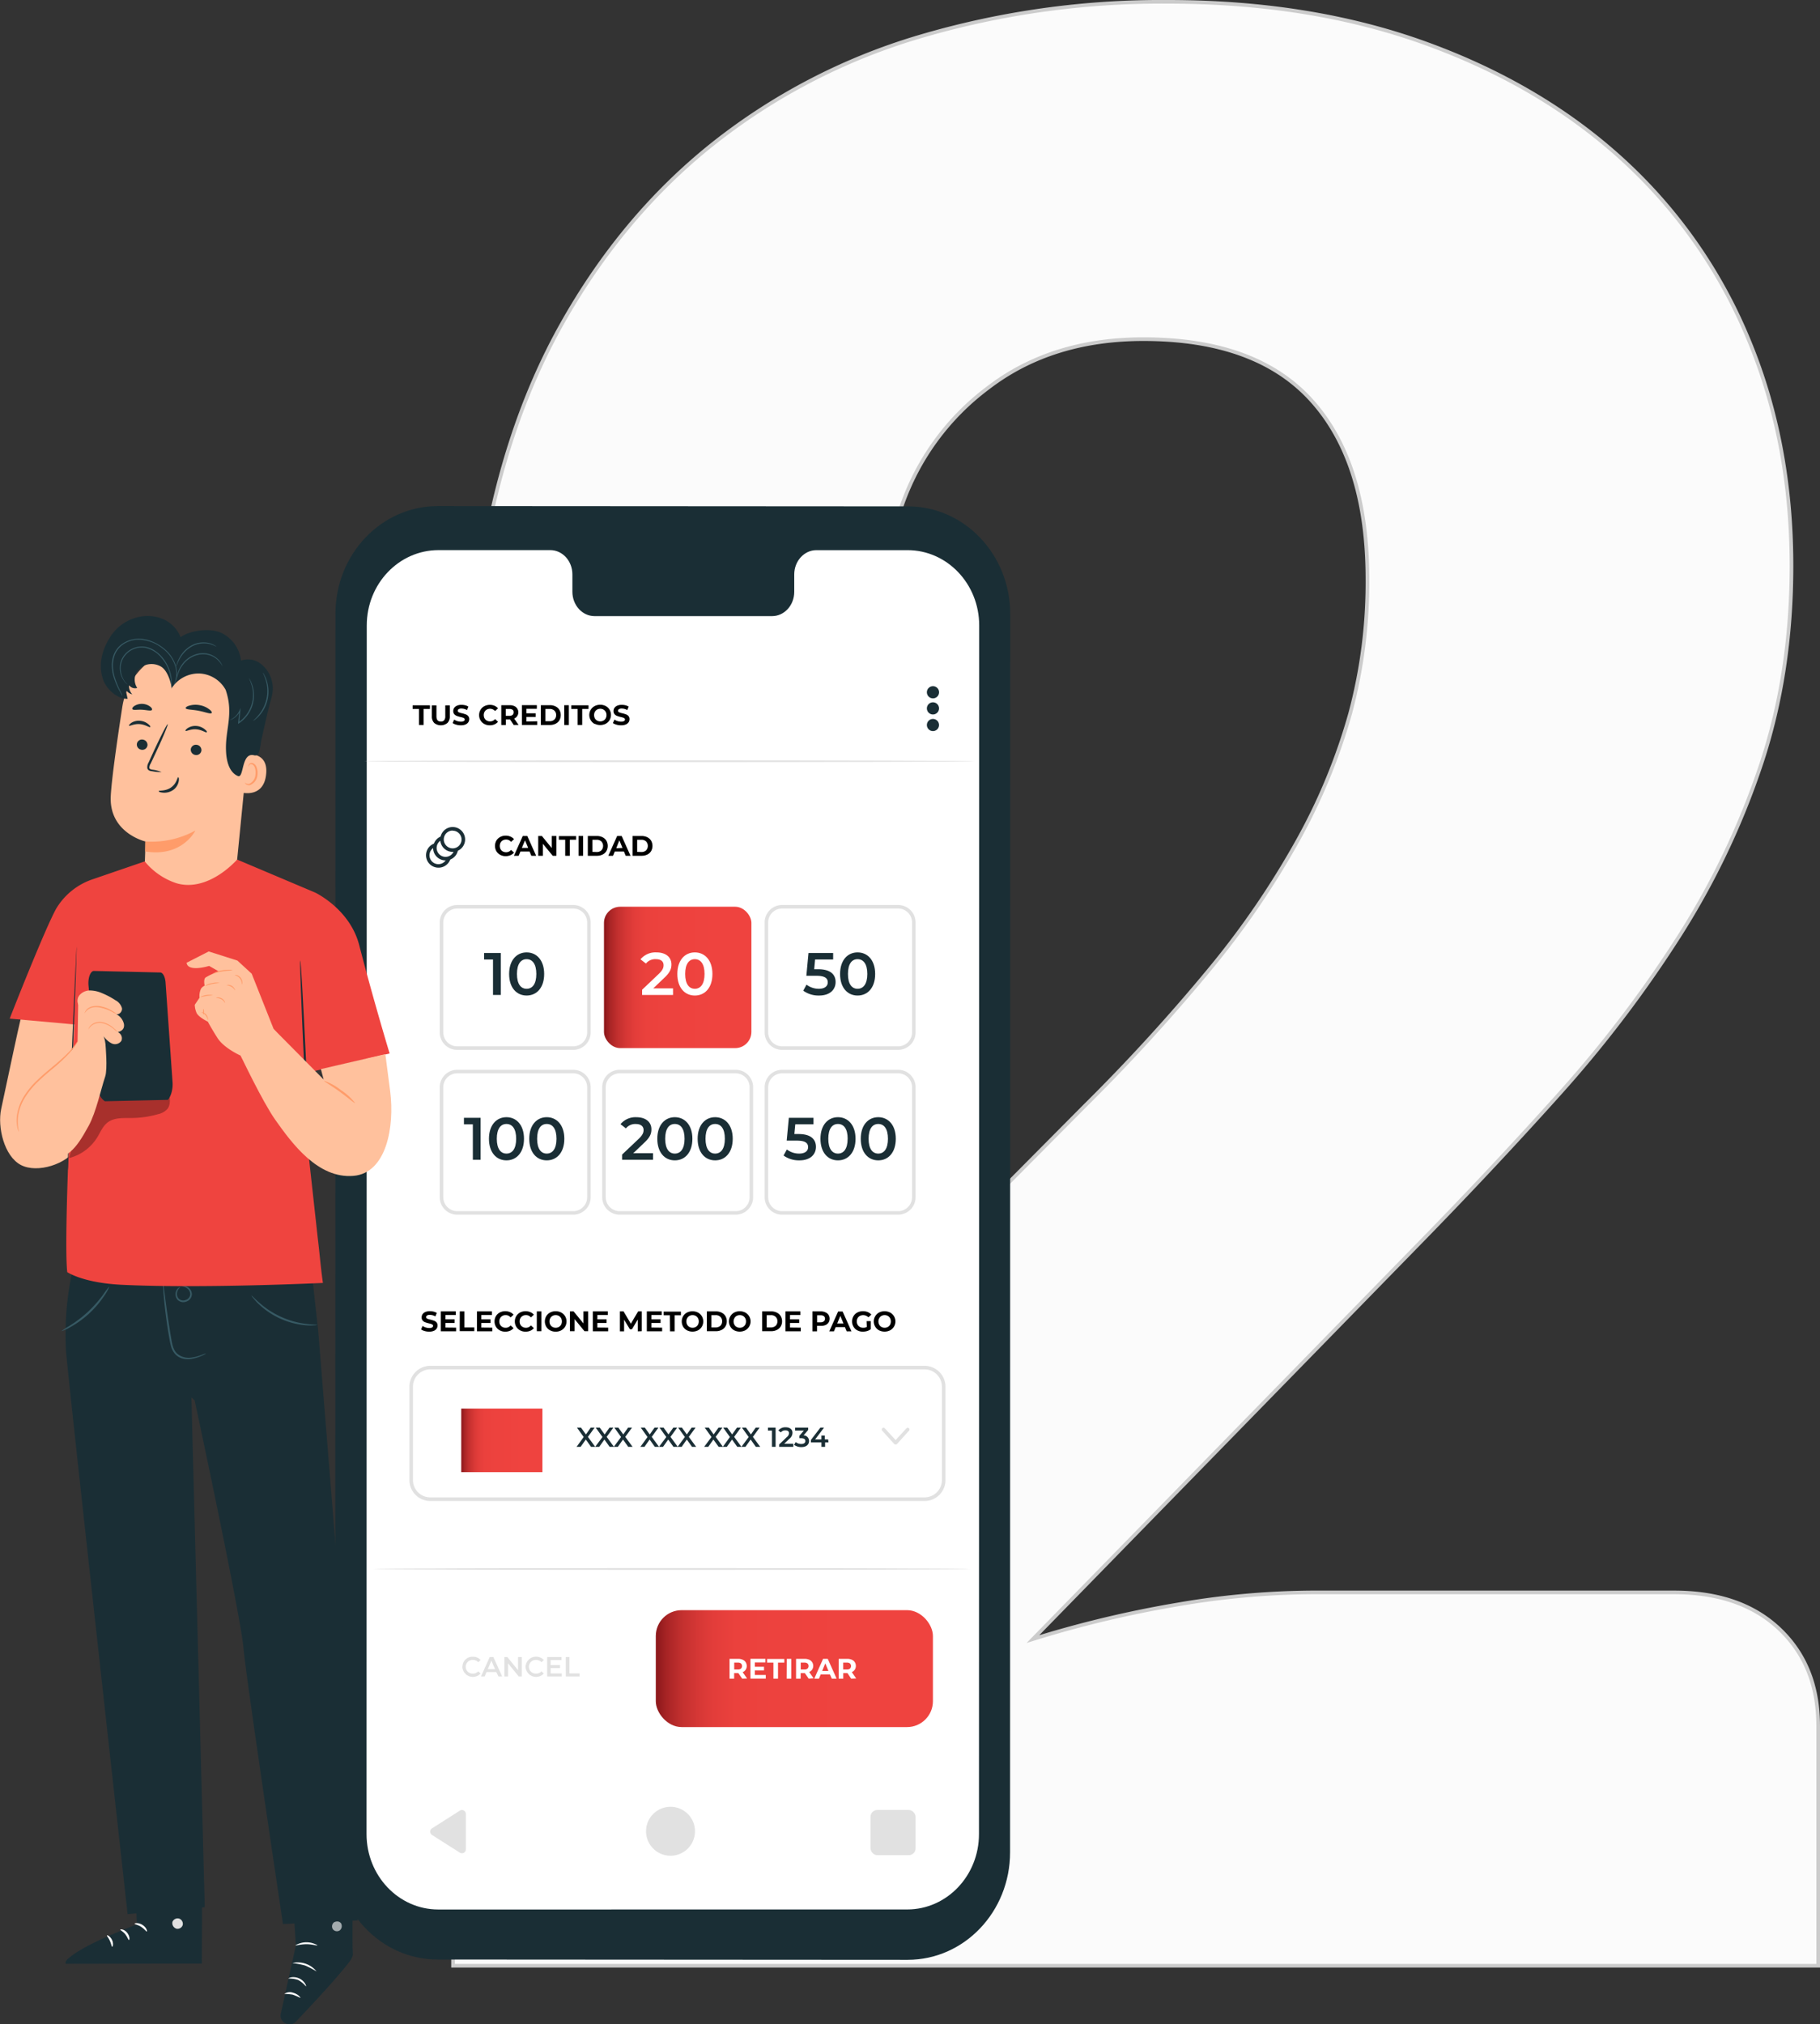 <svg xmlns="http://www.w3.org/2000/svg" xmlns:xlink="http://www.w3.org/1999/xlink" viewBox="0 0 499.11 555.09"><rect x="0" y="0" width="499.11" height="555.09" fill="#333333" stroke="none"/><defs><style>.cls-1{fill:#fbfbfb;stroke:#ccc;stroke-miterlimit:10;}.cls-2{fill:#1a2e35;}.cls-3{fill:#fff;}.cls-4{fill:#e1e1e1;}.cls-5{fill:url(#Degradado_sin_nombre_44);}.cls-6{fill:url(#Degradado_sin_nombre_44-2);}.cls-7{fill:url(#Degradado_sin_nombre_44-3);}.cls-8{fill:#ffc19d;}.cls-9{fill:#ff9c6a;}.cls-10{fill:#375a64;}.cls-11{opacity:0.6;}.cls-12{fill:#ef443f;}.cls-13{opacity:0.3;}</style><linearGradient id="Degradado_sin_nombre_44" x1="165.63" y1="268.02" x2="206.06" y2="268.02" gradientUnits="userSpaceOnUse"><stop offset="0.01" stop-color="#911a1d"/><stop offset="0.04" stop-color="#a82425"/><stop offset="0.09" stop-color="#c12f2e"/><stop offset="0.15" stop-color="#d53735"/><stop offset="0.21" stop-color="#e33d3a"/><stop offset="0.29" stop-color="#eb413d"/><stop offset="0.44" stop-color="#ed423e"/><stop offset="0.44" stop-color="#ed423e"/><stop offset="0.79" stop-color="#ef433f"/></linearGradient><linearGradient id="Degradado_sin_nombre_44-2" x1="126.49" y1="394.96" x2="148.75" y2="394.96" xlink:href="#Degradado_sin_nombre_44"/><linearGradient id="Degradado_sin_nombre_44-3" x1="179.84" y1="457.56" x2="255.83" y2="457.56" xlink:href="#Degradado_sin_nombre_44"/></defs><g id="Capa_2" data-name="Capa 2"><g id="Grillas"><path class="cls-1" d="M459.12,530.06q18.28,0,28.88,10.05t10.61,26.51v65.81H124.24V595.87a66.58,66.58,0,0,1,4.38-22.67Q133,561.14,144,551.27L297.53,396.62A507.73,507.73,0,0,0,331.89,359,233.34,233.34,0,0,0,356,323.68,160.47,160.47,0,0,0,370.28,289,138.49,138.49,0,0,0,375,252.21q0-31.82-15.17-48.81t-46.25-17q-25.22,0-42.59,13.34a68.3,68.3,0,0,0-23.94,33.09Q239.4,252.95,227,259.52t-35.47,2.92l-59.95-10.6Q137.39,212,154,182.38T195.34,133a167.71,167.71,0,0,1,56.49-29.43A233.78,233.78,0,0,1,320.2,93.9q39.48,0,71.1,11.52t53.93,32a137.82,137.82,0,0,1,34.18,48.81q11.88,28.34,11.88,62.33,0,29.25-8.22,54.11A212.87,212.87,0,0,1,460.58,350a330.11,330.11,0,0,1-33.08,43.51q-18.84,21-40,42.59L283.27,542.86a302.6,302.6,0,0,1,39.85-9.51,223.81,223.81,0,0,1,36.56-3.29Z" transform="translate(0 -93.4)"/><path class="cls-2" d="M248.92,630.81,120,630.73c-15.5,0-28.06-13.22-28.06-29.51L92,261.66c0-16.29,12.58-29.5,28.09-29.49l128.89.08c15.5,0,28.06,13.22,28.06,29.51L277,601.32C277,617.62,264.43,630.82,248.92,630.81Z" transform="translate(0 -93.4)"/><path class="cls-3" d="M248.88,244.26l-25,0c-3.35,0-6.07,3-6.07,6.66v4.77c0,3.68-2.72,6.66-6.07,6.66l-48.7,0c-3.35,0-6.07-3-6.07-6.67v-4.76c0-3.69-2.71-6.67-6.07-6.67H120.26c-10.87,0-19.68,9.24-19.68,20.66l-.06,331.43c0,11.41,8.79,20.66,19.65,20.67L248.8,617c10.86,0,19.67-9.25,19.67-20.66l.06-331.44C268.53,253.51,259.74,244.26,248.88,244.26Z" transform="translate(0 -93.4)"/><path class="cls-4" d="M127.75,590.8v9.73a1.07,1.07,0,0,1-1.64.9l-7.64-4.86a1.07,1.07,0,0,1,0-1.81l7.64-4.86A1.07,1.07,0,0,1,127.75,590.8Z" transform="translate(0 -93.4)"/><path class="cls-4" d="M190.59,595.57a6.71,6.71,0,1,1-6.71-6.72A6.71,6.71,0,0,1,190.59,595.57Z" transform="translate(0 -93.4)"/><rect class="cls-4" x="238.72" y="496.32" width="12.37" height="12.4" rx="1.87"/><path class="cls-2" d="M257.52,283.1a1.67,1.67,0,1,1-3.33,0,1.67,1.67,0,0,1,3.33,0Z" transform="translate(0 -93.4)"/><circle class="cls-2" cx="255.85" cy="194.25" r="1.67"/><circle class="cls-2" cx="255.85" cy="198.81" r="1.67"/><path class="cls-4" d="M267.39,302.13c0,.14-37.49.25-83.73.25s-83.74-.11-83.74-.25,37.49-.24,83.74-.24S267.39,302,267.39,302.13Z" transform="translate(0 -93.4)"/><path class="cls-2" d="M124.14,327a3.41,3.41,0,1,1,3.41-3.41A3.41,3.41,0,0,1,124.14,327Zm0-5.85a2.44,2.44,0,1,0,2.44,2.44A2.44,2.44,0,0,0,124.14,321.19Z" transform="translate(0 -93.4)"/><path class="cls-2" d="M122.18,329.34a3.41,3.41,0,0,1-1.2-6.6l.34.9a2.44,2.44,0,1,0,3.26,2.74l1,.18A3.41,3.41,0,0,1,122.18,329.34Z" transform="translate(0 -93.4)"/><path class="cls-2" d="M120.23,331.33a3.41,3.41,0,0,1-1.2-6.6l.34.91a2.44,2.44,0,1,0,3.25,2.73l1,.18A3.41,3.41,0,0,1,120.23,331.33Z" transform="translate(0 -93.4)"/><rect class="cls-5" x="165.63" y="248.64" width="40.43" height="38.77" rx="4.45"/><path class="cls-3" d="M184.57,364.42v1.81h-8.48V364.8l4.57-4.34c1.12-1.07,1.31-1.74,1.31-2.38,0-1.06-.72-1.66-2.13-1.66a3.23,3.23,0,0,0-2.7,1.2l-1.49-1.16a5.32,5.32,0,0,1,4.37-1.9c2.5,0,4.11,1.26,4.11,3.3,0,1.12-.32,2.14-1.91,3.63l-3.07,2.93Z" transform="translate(0 -93.4)"/><path class="cls-3" d="M185.75,360.48c0-3.79,2.07-5.92,4.8-5.92s4.82,2.13,4.82,5.92-2.07,5.91-4.82,5.91S185.75,364.26,185.75,360.48Zm7.46,0c0-2.78-1.08-4.06-2.66-4.06s-2.65,1.28-2.65,4.06,1.09,4.06,2.65,4.06S193.21,363.25,193.21,360.48Z" transform="translate(0 -93.4)"/><path class="cls-2" d="M137.33,354.72v11.51H135.2v-9.72h-2.44v-1.79Z" transform="translate(0 -93.4)"/><path class="cls-2" d="M139.62,360.48c0-3.78,2.07-5.92,4.8-5.92s4.81,2.14,4.81,5.92-2.07,5.91-4.81,5.91S139.62,364.26,139.62,360.48Zm7.46,0c0-2.78-1.09-4.06-2.66-4.06s-2.65,1.28-2.65,4.06,1.08,4.06,2.65,4.06S147.08,363.25,147.08,360.48Z" transform="translate(0 -93.4)"/><path class="cls-4" d="M157.19,381.29h-31.8a4.8,4.8,0,0,1-4.8-4.8V346.35a4.8,4.8,0,0,1,4.8-4.79h31.8a4.8,4.8,0,0,1,4.8,4.79v30.14A4.8,4.8,0,0,1,157.19,381.29Zm-31.8-38.76a3.83,3.83,0,0,0-3.83,3.82v30.14a3.84,3.84,0,0,0,3.83,3.83h31.8a3.83,3.83,0,0,0,3.83-3.83V346.35a3.82,3.82,0,0,0-3.83-3.82Z" transform="translate(0 -93.4)"/><path class="cls-4" d="M246.29,381.29h-31.8a4.8,4.8,0,0,1-4.8-4.8V346.35a4.8,4.8,0,0,1,4.8-4.79h31.8a4.8,4.8,0,0,1,4.8,4.79v30.14A4.8,4.8,0,0,1,246.29,381.29Zm-31.8-38.76a3.83,3.83,0,0,0-3.83,3.82v30.14a3.84,3.84,0,0,0,3.83,3.83h31.8a3.83,3.83,0,0,0,3.83-3.83V346.35a3.82,3.82,0,0,0-3.83-3.82Z" transform="translate(0 -93.4)"/><path class="cls-2" d="M229.15,362.69c0,2-1.46,3.7-4.55,3.7a7.16,7.16,0,0,1-4.32-1.33l.9-1.66a5.47,5.47,0,0,0,3.39,1.14c1.53,0,2.43-.68,2.43-1.76s-.71-1.8-3.09-1.8h-2.78l.59-6.26h6.76v1.79h-4.95l-.25,2.67h1.11C227.79,359.18,229.15,360.66,229.15,362.69Z" transform="translate(0 -93.4)"/><path class="cls-2" d="M230.38,360.48c0-3.79,2.07-5.92,4.8-5.92s4.82,2.13,4.82,5.92-2.07,5.91-4.82,5.91S230.38,364.26,230.38,360.48Zm7.47,0c0-2.78-1.09-4.06-2.67-4.06s-2.64,1.28-2.64,4.06,1.08,4.06,2.64,4.06S237.85,363.25,237.85,360.48Z" transform="translate(0 -93.4)"/><path class="cls-4" d="M201.74,426.49h-31.8a4.81,4.81,0,0,1-4.8-4.8V391.55a4.8,4.8,0,0,1,4.8-4.8h31.8a4.8,4.8,0,0,1,4.8,4.8v30.14A4.81,4.81,0,0,1,201.74,426.49Zm-31.8-38.77a3.84,3.84,0,0,0-3.83,3.83v30.14a3.84,3.84,0,0,0,3.83,3.83h31.8a3.83,3.83,0,0,0,3.83-3.83V391.55a3.83,3.83,0,0,0-3.83-3.83Z" transform="translate(0 -93.4)"/><path class="cls-2" d="M179.08,409.62v1.8H170.6V410l4.57-4.33c1.12-1.07,1.32-1.75,1.32-2.39,0-1-.73-1.66-2.14-1.66a3.27,3.27,0,0,0-2.7,1.2l-1.49-1.15a5.31,5.31,0,0,1,4.37-1.91c2.5,0,4.11,1.27,4.11,3.31,0,1.12-.31,2.14-1.91,3.63l-3.07,2.93Z" transform="translate(0 -93.4)"/><path class="cls-2" d="M180.26,405.67c0-3.78,2.07-5.92,4.8-5.92s4.82,2.14,4.82,5.92-2.07,5.92-4.82,5.92S180.26,409.45,180.26,405.67Zm7.47,0c0-2.78-1.09-4.06-2.67-4.06s-2.64,1.28-2.64,4.06,1.08,4.06,2.64,4.06S187.73,408.45,187.73,405.67Z" transform="translate(0 -93.4)"/><path class="cls-2" d="M191.32,405.67c0-3.78,2.07-5.92,4.8-5.92s4.82,2.14,4.82,5.92-2.07,5.92-4.82,5.92S191.32,409.45,191.32,405.67Zm7.46,0c0-2.78-1.08-4.06-2.66-4.06s-2.64,1.28-2.64,4.06,1.08,4.06,2.64,4.06S198.78,408.45,198.78,405.67Z" transform="translate(0 -93.4)"/><path class="cls-2" d="M131.8,399.92v11.5h-2.13v-9.71h-2.44v-1.79Z" transform="translate(0 -93.4)"/><path class="cls-2" d="M134.09,405.67c0-3.78,2.07-5.92,4.8-5.92s4.81,2.14,4.81,5.92-2.07,5.92-4.81,5.92S134.09,409.45,134.09,405.67Zm7.46,0c0-2.78-1.09-4.06-2.66-4.06s-2.65,1.28-2.65,4.06,1.08,4.06,2.65,4.06S141.55,408.45,141.55,405.67Z" transform="translate(0 -93.4)"/><path class="cls-2" d="M145.14,405.67c0-3.78,2.08-5.92,4.8-5.92s4.82,2.14,4.82,5.92-2.07,5.92-4.82,5.92S145.14,409.45,145.14,405.67Zm7.47,0c0-2.78-1.09-4.06-2.67-4.06s-2.64,1.28-2.64,4.06,1.08,4.06,2.64,4.06S152.61,408.45,152.61,405.67Z" transform="translate(0 -93.4)"/><path class="cls-4" d="M157.19,426.49h-31.8a4.81,4.81,0,0,1-4.8-4.8V391.55a4.8,4.8,0,0,1,4.8-4.8h31.8a4.8,4.8,0,0,1,4.8,4.8v30.14A4.81,4.81,0,0,1,157.19,426.49Zm-31.8-38.77a3.84,3.84,0,0,0-3.83,3.83v30.14a3.84,3.84,0,0,0,3.83,3.83h31.8a3.83,3.83,0,0,0,3.83-3.83V391.55a3.83,3.83,0,0,0-3.83-3.83Z" transform="translate(0 -93.4)"/><path class="cls-4" d="M246.29,426.49h-31.8a4.81,4.81,0,0,1-4.8-4.8V391.55a4.8,4.8,0,0,1,4.8-4.8h31.8a4.8,4.8,0,0,1,4.8,4.8v30.14A4.81,4.81,0,0,1,246.29,426.49Zm-31.8-38.77a3.84,3.84,0,0,0-3.83,3.83v30.14a3.84,3.84,0,0,0,3.83,3.83h31.8a3.83,3.83,0,0,0,3.83-3.83V391.55a3.83,3.83,0,0,0-3.83-3.83Z" transform="translate(0 -93.4)"/><path class="cls-2" d="M223.76,407.89c0,2-1.46,3.7-4.55,3.7a7.21,7.21,0,0,1-4.33-1.33l.91-1.66a5.45,5.45,0,0,0,3.38,1.13c1.53,0,2.44-.67,2.44-1.76s-.71-1.79-3.09-1.79h-2.78l.59-6.26h6.76v1.79h-5l-.25,2.66H219C222.4,404.37,223.76,405.85,223.76,407.89Z" transform="translate(0 -93.4)"/><path class="cls-2" d="M225,405.67c0-3.78,2.07-5.92,4.8-5.92s4.82,2.14,4.82,5.92-2.08,5.92-4.82,5.92S225,409.45,225,405.67Zm7.46,0c0-2.78-1.08-4.06-2.66-4.06s-2.65,1.28-2.65,4.06,1.09,4.06,2.65,4.06S232.45,408.45,232.45,405.67Z" transform="translate(0 -93.4)"/><path class="cls-2" d="M236.05,405.67c0-3.78,2.07-5.92,4.8-5.92s4.81,2.14,4.81,5.92-2.07,5.92-4.81,5.92S236.05,409.45,236.05,405.67Zm7.46,0c0-2.78-1.09-4.06-2.66-4.06s-2.65,1.28-2.65,4.06,1.09,4.06,2.65,4.06S243.51,408.45,243.51,405.67Z" transform="translate(0 -93.4)"/><path class="cls-4" d="M253.56,505H118a5.73,5.73,0,0,1-5.72-5.72V473.65a5.73,5.73,0,0,1,5.72-5.72H253.56a5.73,5.73,0,0,1,5.72,5.72v25.58A5.73,5.73,0,0,1,253.56,505ZM118,468.9a4.75,4.75,0,0,0-4.75,4.75v25.58A4.75,4.75,0,0,0,118,504H253.56a4.76,4.76,0,0,0,4.75-4.75V473.65a4.76,4.76,0,0,0-4.75-4.75Z" transform="translate(0 -93.4)"/><rect class="cls-6" x="126.49" y="386.25" width="22.26" height="17.43"/><path class="cls-2" d="M162.08,490.14l-1.43-2-1.42,2h-1.11l1.95-2.69-1.85-2.58h1.11l1.35,1.87,1.33-1.87h1.06l-1.84,2.54,2,2.73Z" transform="translate(0 -93.4)"/><path class="cls-2" d="M167.18,490.14l-1.43-2-1.42,2h-1.11l2-2.69-1.86-2.58h1.11l1.35,1.87,1.33-1.87h1.06l-1.84,2.54,2,2.73Z" transform="translate(0 -93.4)"/><path class="cls-2" d="M172.28,490.14l-1.43-2-1.41,2h-1.12l2-2.69-1.85-2.58h1.1l1.35,1.87,1.33-1.87h1.07l-1.85,2.54,2,2.73Z" transform="translate(0 -93.4)"/><path class="cls-2" d="M179.58,490.14l-1.43-2-1.42,2h-1.11l1.95-2.69-1.85-2.58h1.11l1.35,1.87,1.33-1.87h1.06l-1.84,2.54,2,2.73Z" transform="translate(0 -93.4)"/><path class="cls-2" d="M184.68,490.14l-1.43-2-1.42,2h-1.11l2-2.69-1.86-2.58h1.11l1.35,1.87,1.33-1.87h1.06l-1.84,2.54,2,2.73Z" transform="translate(0 -93.4)"/><path class="cls-2" d="M189.78,490.14l-1.43-2-1.41,2h-1.12l2-2.69-1.85-2.58H187l1.35,1.87,1.33-1.87h1.07l-1.85,2.54,2,2.73Z" transform="translate(0 -93.4)"/><path class="cls-2" d="M197.07,490.14l-1.43-2-1.41,2h-1.12l2-2.69-1.85-2.58h1.11l1.34,1.87,1.34-1.87h1.06l-1.85,2.54,2,2.73Z" transform="translate(0 -93.4)"/><path class="cls-2" d="M202.18,490.14l-1.43-2-1.42,2h-1.11l1.95-2.69-1.85-2.58h1.11l1.35,1.87,1.33-1.87h1.06l-1.84,2.54,2,2.73Z" transform="translate(0 -93.4)"/><path class="cls-2" d="M207.28,490.14l-1.43-2-1.42,2h-1.11l2-2.69-1.86-2.58h1.11l1.35,1.87,1.33-1.87h1.06l-1.84,2.54,2,2.73Z" transform="translate(0 -93.4)"/><path class="cls-2" d="M212.7,484.87v5.27h-1v-4.45H210.6v-.82Z" transform="translate(0 -93.4)"/><path class="cls-2" d="M217.56,489.31v.83h-3.88v-.66l2.09-2a1.42,1.42,0,0,0,.6-1.09c0-.48-.33-.76-1-.76a1.49,1.49,0,0,0-1.23.55l-.69-.52a2.45,2.45,0,0,1,2-.88c1.14,0,1.88.58,1.88,1.52a2.13,2.13,0,0,1-.88,1.66l-1.4,1.34Z" transform="translate(0 -93.4)"/><path class="cls-2" d="M221.87,488.56c0,.89-.67,1.65-2.09,1.65a3.26,3.26,0,0,1-2-.61l.42-.76a2.45,2.45,0,0,0,1.55.52c.69,0,1.11-.31,1.11-.8s-.35-.78-1.15-.78h-.48v-.67l1.2-1.42h-2.39v-.82h3.59v.65L220.37,487A1.51,1.51,0,0,1,221.87,488.56Z" transform="translate(0 -93.4)"/><path class="cls-2" d="M227.2,488.94h-.93v1.2h-1v-1.2h-2.89v-.68l2.6-3.39h1l-2.44,3.24h1.72v-1.06h.92v1.06h.93Z" transform="translate(0 -93.4)"/><path class="cls-4" d="M245.57,489.5h0a.48.48,0,0,1-.36-.16l-3.32-3.67a.49.49,0,0,1,.72-.65l3,3.27,3-3.27a.49.49,0,0,1,.72.65l-3.32,3.67A.48.48,0,0,1,245.57,489.5Z" transform="translate(0 -93.4)"/><path class="cls-4" d="M126.82,550.46a2.72,2.72,0,0,1,2.86-2.75,2.69,2.69,0,0,1,2.11.89l-.64.61a1.88,1.88,0,0,0-1.42-.63,1.88,1.88,0,1,0,0,3.75,1.88,1.88,0,0,0,1.42-.63l.64.61a2.89,2.89,0,0,1-5-1.85Z" transform="translate(0 -93.4)"/><path class="cls-4" d="M136.09,551.89h-2.67l-.52,1.23h-1l2.4-5.33h1l2.41,5.33h-1Zm-.33-.78-1-2.33-1,2.33Z" transform="translate(0 -93.4)"/><path class="cls-4" d="M143.08,547.79v5.33h-.82l-2.94-3.61v3.61h-1v-5.33h.81l2.94,3.61v-3.61Z" transform="translate(0 -93.4)"/><path class="cls-4" d="M144.13,550.46a2.89,2.89,0,0,1,5-1.86l-.64.61a1.88,1.88,0,0,0-1.43-.63,1.88,1.88,0,1,0,0,3.75,1.88,1.88,0,0,0,1.43-.63l.64.61a2.89,2.89,0,0,1-5-1.85Z" transform="translate(0 -93.4)"/><path class="cls-4" d="M154.05,552.29v.83h-4v-5.33H154v.83H151V550h2.58v.81H151v1.47Z" transform="translate(0 -93.4)"/><path class="cls-4" d="M155.16,547.79h1v4.49h2.79v.84h-3.78Z" transform="translate(0 -93.4)"/><rect class="cls-7" x="179.84" y="441.53" width="76" height="32.06" rx="7.09"/><path class="cls-3" d="M203.53,553.71l-1.05-1.51h-1.15v1.51h-1.26v-5.43h2.35a3,3,0,0,1,1.25.24,1.81,1.81,0,0,1,.82.69,1.87,1.87,0,0,1,.29,1,1.76,1.76,0,0,1-1.12,1.72l1.22,1.74Zm-.32-4.16a1.34,1.34,0,0,0-.86-.24h-1v1.89h1a1.28,1.28,0,0,0,.86-.25,1,1,0,0,0,0-1.4Z" transform="translate(0 -93.4)"/><path class="cls-3" d="M210,552.7v1h-4.2v-5.43h4.1v1H207v1.18h2.52v1H207v1.25Z" transform="translate(0 -93.4)"/><path class="cls-3" d="M212.1,549.31h-1.74v-1h4.73v1h-1.73v4.4H212.1Z" transform="translate(0 -93.4)"/><path class="cls-3" d="M215.77,548.28H217v5.43h-1.26Z" transform="translate(0 -93.4)"/><path class="cls-3" d="M221.77,553.71l-1.05-1.51h-1.15v1.51h-1.26v-5.43h2.35a3.08,3.08,0,0,1,1.26.24,1.83,1.83,0,0,1,.81.69,1.87,1.87,0,0,1,.29,1,1.9,1.9,0,0,1-.29,1,1.86,1.86,0,0,1-.83.67l1.22,1.74Zm-.32-4.16a1.32,1.32,0,0,0-.86-.24h-1v1.89h1a1.26,1.26,0,0,0,.86-.25,1,1,0,0,0,0-1.4Z" transform="translate(0 -93.4)"/><path class="cls-3" d="M227.59,552.55h-2.52l-.48,1.16H223.3l2.42-5.43H227l2.43,5.43h-1.32Zm-.4-.95-.86-2.08-.86,2.08Z" transform="translate(0 -93.4)"/><path class="cls-3" d="M233.41,553.71l-1-1.51h-1.16v1.51H230v-5.43h2.35a3,3,0,0,1,1.25.24,1.79,1.79,0,0,1,1.1,1.73,1.82,1.82,0,0,1-.29,1,1.89,1.89,0,0,1-.82.67l1.21,1.74Zm-.31-4.16a1.35,1.35,0,0,0-.86-.24h-1v1.89h1a1.3,1.3,0,0,0,.86-.25,1,1,0,0,0,0-1.4Z" transform="translate(0 -93.4)"/><path class="cls-4" d="M266,523.64c0,.14-36.62.25-81.78.25s-81.8-.11-81.8-.25,36.62-.25,81.8-.25S266,523.5,266,523.64Z" transform="translate(0 -93.4)"/><path d="M116.47,458.39a3.07,3.07,0,0,1-1-.45l.42-.95a2.92,2.92,0,0,0,.83.41,3.22,3.22,0,0,0,1,.16,1.66,1.66,0,0,0,.8-.16.49.49,0,0,0,.25-.43.42.42,0,0,0-.15-.32,1.19,1.19,0,0,0-.39-.2c-.15-.05-.37-.11-.64-.17a8.58,8.58,0,0,1-1-.3,1.61,1.61,0,0,1-.68-.47,1.28,1.28,0,0,1-.28-.87,1.52,1.52,0,0,1,.25-.86,1.78,1.78,0,0,1,.77-.61,3.19,3.19,0,0,1,1.26-.22,4.31,4.31,0,0,1,1,.12,3.12,3.12,0,0,1,.87.36l-.39.95a3,3,0,0,0-1.5-.42,1.33,1.33,0,0,0-.78.17.52.52,0,0,0-.26.45.44.44,0,0,0,.29.41,4.86,4.86,0,0,0,.89.27,8.82,8.82,0,0,1,1,.3,1.65,1.65,0,0,1,.68.46,1.24,1.24,0,0,1,.28.86,1.52,1.52,0,0,1-.26.85,1.69,1.69,0,0,1-.78.61,3.19,3.19,0,0,1-1.26.22A4.34,4.34,0,0,1,116.47,458.39Z" transform="translate(0 -93.4)"/><path d="M125.08,457.46v1h-4.2V453H125v1h-2.85v1.18h2.52v1h-2.52v1.25Z" transform="translate(0 -93.4)"/><path d="M126.09,453h1.25v4.41h2.73v1h-4Z" transform="translate(0 -93.4)"/><path d="M135,457.46v1h-4.2V453h4.1v1H132v1.18h2.52v1H132v1.25Z" transform="translate(0 -93.4)"/><path d="M137.06,458.2a2.69,2.69,0,0,1-1.06-1,2.79,2.79,0,0,1-.38-1.44,2.83,2.83,0,0,1,.38-1.45,2.69,2.69,0,0,1,1.06-1,3.12,3.12,0,0,1,1.51-.36,3.06,3.06,0,0,1,1.27.25,2.51,2.51,0,0,1,1,.71l-.81.75a1.7,1.7,0,0,0-1.36-.64,1.77,1.77,0,0,0-.9.22,1.54,1.54,0,0,0-.62.62,1.77,1.77,0,0,0-.22.9,1.82,1.82,0,0,0,.22.9,1.52,1.52,0,0,0,.62.61,1.77,1.77,0,0,0,.9.22,1.7,1.7,0,0,0,1.36-.64l.81.74a2.56,2.56,0,0,1-1,.73,3.28,3.28,0,0,1-1.28.24A3.08,3.08,0,0,1,137.06,458.2Z" transform="translate(0 -93.4)"/><path d="M142.63,458.2a2.69,2.69,0,0,1-1.06-1,2.79,2.79,0,0,1-.38-1.44,2.83,2.83,0,0,1,.38-1.45,2.69,2.69,0,0,1,1.06-1,3.35,3.35,0,0,1,2.78-.11,2.51,2.51,0,0,1,1,.71l-.81.75a1.72,1.72,0,0,0-1.36-.64,1.77,1.77,0,0,0-.9.22,1.54,1.54,0,0,0-.62.62,1.77,1.77,0,0,0-.22.9,1.82,1.82,0,0,0,.22.9,1.52,1.52,0,0,0,.62.61,1.77,1.77,0,0,0,.9.22,1.72,1.72,0,0,0,1.36-.64l.81.74a2.56,2.56,0,0,1-1,.73,3.32,3.32,0,0,1-1.28.24A3.08,3.08,0,0,1,142.63,458.2Z" transform="translate(0 -93.4)"/><path d="M147.21,453h1.26v5.43h-1.26Z" transform="translate(0 -93.4)"/><path d="M150.86,458.2a2.76,2.76,0,0,1-1.06-1,2.92,2.92,0,0,1,0-2.88,2.78,2.78,0,0,1,1.06-1,3.23,3.23,0,0,1,1.53-.36,3.19,3.19,0,0,1,1.52.36,2.78,2.78,0,0,1,1.06,1,2.85,2.85,0,0,1,0,2.88,2.76,2.76,0,0,1-1.06,1,3.19,3.19,0,0,1-1.52.36A3.23,3.23,0,0,1,150.86,458.2Zm2.4-.93a1.62,1.62,0,0,0,.61-.61,1.93,1.93,0,0,0,.22-.9,1.87,1.87,0,0,0-.22-.9,1.65,1.65,0,0,0-.61-.62,1.83,1.83,0,0,0-1.74,0,1.58,1.58,0,0,0-.61.62,1.77,1.77,0,0,0-.22.9,1.82,1.82,0,0,0,.22.9,1.56,1.56,0,0,0,.61.61,1.83,1.83,0,0,0,1.74,0Z" transform="translate(0 -93.4)"/><path d="M161.28,453v5.43h-1l-2.7-3.3v3.3H156.3V453h1l2.7,3.3V453Z" transform="translate(0 -93.4)"/><path d="M166.78,457.46v1h-4.21V453h4.11v1h-2.86v1.18h2.52v1h-2.52v1.25Z" transform="translate(0 -93.4)"/><path d="M174.91,458.47v-3.26l-1.6,2.69h-.57l-1.59-2.62v3.19H170V453h1l2,3.38,2-3.38h1v5.43Z" transform="translate(0 -93.4)"/><path d="M181.58,457.46v1h-4.2V453h4.1v1h-2.85v1.18h2.52v1h-2.52v1.25Z" transform="translate(0 -93.4)"/><path d="M183.71,454.07H182v-1h4.73v1H185v4.4h-1.25Z" transform="translate(0 -93.4)"/><path d="M188.41,458.2a2.72,2.72,0,0,1-1.07-1,2.92,2.92,0,0,1,0-2.88,2.74,2.74,0,0,1,1.07-1,3.39,3.39,0,0,1,3,0,2.78,2.78,0,0,1,1.06,1,2.85,2.85,0,0,1,0,2.88,2.76,2.76,0,0,1-1.06,1,3.39,3.39,0,0,1-3,0Zm2.39-.93a1.56,1.56,0,0,0,.61-.61,1.93,1.93,0,0,0,.22-.9,1.87,1.87,0,0,0-.22-.9,1.58,1.58,0,0,0-.61-.62,1.83,1.83,0,0,0-1.74,0,1.58,1.58,0,0,0-.61.62,1.77,1.77,0,0,0-.22.9,1.82,1.82,0,0,0,.22.9,1.56,1.56,0,0,0,.61.61,1.83,1.83,0,0,0,1.74,0Z" transform="translate(0 -93.4)"/><path d="M193.85,453h2.46a3.38,3.38,0,0,1,1.56.34,2.45,2.45,0,0,1,1.06.95,2.68,2.68,0,0,1,.38,1.43,2.64,2.64,0,0,1-.38,1.42,2.45,2.45,0,0,1-1.06.95,3.38,3.38,0,0,1-1.56.34h-2.46Zm2.4,4.4a1.84,1.84,0,0,0,1.3-.45,1.63,1.63,0,0,0,.48-1.23,1.6,1.6,0,0,0-.48-1.23,1.8,1.8,0,0,0-1.3-.46H195.1v3.37Z" transform="translate(0 -93.4)"/><path d="M201.36,458.2a2.69,2.69,0,0,1-1.06-1,2.78,2.78,0,0,1,1.06-3.89,3.39,3.39,0,0,1,3,0,2.76,2.76,0,0,1,0,4.89,3.39,3.39,0,0,1-3,0Zm2.39-.93a1.56,1.56,0,0,0,.61-.61,1.82,1.82,0,0,0,.22-.9,1.77,1.77,0,0,0-.22-.9,1.58,1.58,0,0,0-.61-.62,1.83,1.83,0,0,0-1.74,0,1.49,1.49,0,0,0-.6.62,1.77,1.77,0,0,0-.23.9,1.83,1.83,0,0,0,.23.9,1.47,1.47,0,0,0,.6.61,1.83,1.83,0,0,0,1.74,0Z" transform="translate(0 -93.4)"/><path d="M209,453h2.47a3.38,3.38,0,0,1,1.56.34,2.45,2.45,0,0,1,1.06.95,2.68,2.68,0,0,1,.38,1.43,2.64,2.64,0,0,1-.38,1.42,2.45,2.45,0,0,1-1.06.95,3.38,3.38,0,0,1-1.56.34H209Zm2.41,4.4a1.85,1.85,0,0,0,1.3-.45,1.63,1.63,0,0,0,.48-1.23,1.6,1.6,0,0,0-.48-1.23,1.81,1.81,0,0,0-1.3-.46h-1.15v3.37Z" transform="translate(0 -93.4)"/><path d="M219.61,457.46v1H215.4V453h4.1v1h-2.85v1.18h2.52v1h-2.52v1.25Z" transform="translate(0 -93.4)"/><path d="M226.4,453.28a1.85,1.85,0,0,1,.82.68,2,2,0,0,1,0,2.1,1.85,1.85,0,0,1-.82.68,3,3,0,0,1-1.25.23h-1.09v1.5H222.8V453h2.35A3,3,0,0,1,226.4,453.28Zm-.46,2.43a.87.87,0,0,0,.3-.7.85.85,0,0,0-.3-.7,1.32,1.32,0,0,0-.86-.24h-1V456h1A1.32,1.32,0,0,0,225.94,455.71Z" transform="translate(0 -93.4)"/><path d="M231.71,457.31h-2.53l-.48,1.16h-1.28l2.42-5.43h1.24l2.42,5.43h-1.31Zm-.4-1-.86-2.07-.86,2.07Z" transform="translate(0 -93.4)"/><path d="M237.66,455.67h1.15v2.2a3.17,3.17,0,0,1-1,.52,4.3,4.3,0,0,1-1.17.17,3.2,3.2,0,0,1-1.53-.36,2.6,2.6,0,0,1-1.05-1,2.7,2.7,0,0,1-.39-1.44,2.74,2.74,0,0,1,.39-1.45,2.62,2.62,0,0,1,1.06-1,3.27,3.27,0,0,1,1.54-.36,3.33,3.33,0,0,1,1.29.24,2.48,2.48,0,0,1,1,.7l-.81.74a2,2,0,0,0-2.32-.39,1.54,1.54,0,0,0-.63.61,1.9,1.9,0,0,0,0,1.81,1.58,1.58,0,0,0,.62.61,1.83,1.83,0,0,0,.91.22,2,2,0,0,0,1-.23Z" transform="translate(0 -93.4)"/><path d="M241.08,458.2a2.69,2.69,0,0,1-1.06-1,2.78,2.78,0,0,1,1.06-3.89,3.39,3.39,0,0,1,3,0,2.76,2.76,0,0,1,0,4.89,3.39,3.39,0,0,1-3,0Zm2.39-.93a1.56,1.56,0,0,0,.61-.61,1.82,1.82,0,0,0,.22-.9,1.77,1.77,0,0,0-.22-.9,1.58,1.58,0,0,0-.61-.62,1.83,1.83,0,0,0-1.74,0,1.56,1.56,0,0,0-.6.62,1.77,1.77,0,0,0-.23.9,1.83,1.83,0,0,0,.23.9,1.53,1.53,0,0,0,.6.61,1.83,1.83,0,0,0,1.74,0Z" transform="translate(0 -93.4)"/><path d="M137.18,327.81a2.76,2.76,0,0,1-1.06-1,3,3,0,0,1,0-2.9,2.76,2.76,0,0,1,1.06-1,3.12,3.12,0,0,1,1.51-.36,3.06,3.06,0,0,1,1.27.25,2.51,2.51,0,0,1,1,.71l-.81.75a1.7,1.7,0,0,0-1.36-.64,1.87,1.87,0,0,0-.9.22,1.61,1.61,0,0,0-.62.62,2,2,0,0,0,0,1.8,1.61,1.61,0,0,0,.62.62,1.87,1.87,0,0,0,.9.22,1.71,1.71,0,0,0,1.36-.65l.81.75a2.64,2.64,0,0,1-1,.72,3.28,3.28,0,0,1-1.28.25A3.08,3.08,0,0,1,137.18,327.81Z" transform="translate(0 -93.4)"/><path d="M145.23,326.91h-2.52l-.48,1.16h-1.29l2.42-5.43h1.24l2.43,5.43h-1.32Zm-.39-1-.86-2.08-.87,2.08Z" transform="translate(0 -93.4)"/><path d="M152.58,322.64v5.43h-1l-2.71-3.29v3.29H147.6v-5.43h1l2.7,3.3v-3.3Z" transform="translate(0 -93.4)"/><path d="M155,323.67h-1.74v-1H158v1h-1.73v4.4H155Z" transform="translate(0 -93.4)"/><path d="M158.66,322.64h1.25v5.43h-1.25Z" transform="translate(0 -93.4)"/><path d="M161.2,322.64h2.47a3.51,3.51,0,0,1,1.56.34,2.57,2.57,0,0,1,1.06.95,2.95,2.95,0,0,1,0,2.86,2.57,2.57,0,0,1-1.06.95,3.51,3.51,0,0,1-1.56.33H161.2Zm2.41,4.4a1.85,1.85,0,0,0,1.3-.45,1.82,1.82,0,0,0,0-2.46,1.85,1.85,0,0,0-1.3-.45h-1.15V327Z" transform="translate(0 -93.4)"/><path d="M171.11,326.91h-2.52l-.48,1.16h-1.29l2.42-5.43h1.24l2.43,5.43h-1.32Zm-.4-1-.86-2.08L169,326Z" transform="translate(0 -93.4)"/><path d="M173.47,322.64h2.47a3.51,3.51,0,0,1,1.56.34,2.51,2.51,0,0,1,1.06.95,2.95,2.95,0,0,1,0,2.86,2.51,2.51,0,0,1-1.06.95,3.51,3.51,0,0,1-1.56.33h-2.47Zm2.41,4.4a1.85,1.85,0,0,0,1.3-.45,1.82,1.82,0,0,0,0-2.46,1.85,1.85,0,0,0-1.3-.45h-1.15V327Z" transform="translate(0 -93.4)"/><path d="M114.9,287.8h-1.74v-1h4.74v1h-1.74v4.4H114.9Z" transform="translate(0 -93.4)"/><path d="M119.08,291.65a2.49,2.49,0,0,1-.65-1.84v-3h1.26v3c0,1,.4,1.45,1.21,1.45a1.13,1.13,0,0,0,.9-.35,1.66,1.66,0,0,0,.31-1.1v-3h1.24v3a2.49,2.49,0,0,1-.65,1.84,2.88,2.88,0,0,1-3.62,0Z" transform="translate(0 -93.4)"/><path d="M125.13,292.12a3.24,3.24,0,0,1-1-.45l.43-.95a2.8,2.8,0,0,0,.83.41,3.22,3.22,0,0,0,1,.16,1.58,1.58,0,0,0,.79-.16.5.5,0,0,0,.26-.43.42.42,0,0,0-.15-.32,1.19,1.19,0,0,0-.39-.2,5.11,5.11,0,0,0-.64-.17,8.82,8.82,0,0,1-1-.3,1.67,1.67,0,0,1-.68-.47,1.33,1.33,0,0,1-.28-.87,1.53,1.53,0,0,1,.26-.86,1.78,1.78,0,0,1,.77-.61,3.13,3.13,0,0,1,1.26-.22,4.38,4.38,0,0,1,1,.12,2.93,2.93,0,0,1,.86.36l-.38.95a3.11,3.11,0,0,0-1.51-.42,1.37,1.37,0,0,0-.78.17.51.51,0,0,0-.25.45.44.44,0,0,0,.29.41,4.62,4.62,0,0,0,.89.27,8.58,8.58,0,0,1,1,.3,1.53,1.53,0,0,1,.68.46,1.24,1.24,0,0,1,.29.86,1.52,1.52,0,0,1-.26.85,1.8,1.8,0,0,1-.78.61,3.21,3.21,0,0,1-1.27.22A4.27,4.27,0,0,1,125.13,292.12Z" transform="translate(0 -93.4)"/><path d="M132.83,291.93a2.6,2.6,0,0,1-1.05-1,2.7,2.7,0,0,1-.39-1.44,2.74,2.74,0,0,1,.39-1.45,2.6,2.6,0,0,1,1.05-1,3.37,3.37,0,0,1,2.79-.11,2.48,2.48,0,0,1,.95.71l-.8.74a1.86,1.86,0,0,0-2.27-.41,1.61,1.61,0,0,0-.62.62,1.87,1.87,0,0,0-.22.9,1.93,1.93,0,0,0,.22.9,1.58,1.58,0,0,0,.62.61,1.77,1.77,0,0,0,.9.22,1.74,1.74,0,0,0,1.37-.64l.8.74a2.56,2.56,0,0,1-1,.73,3.28,3.28,0,0,1-1.28.24A3.14,3.14,0,0,1,132.83,291.93Z" transform="translate(0 -93.4)"/><path d="M140.88,292.2l-1-1.51h-1.16v1.51h-1.25v-5.43h2.35A3,3,0,0,1,141,287a1.87,1.87,0,0,1,0,3.45l1.22,1.74Zm-.32-4.16a1.34,1.34,0,0,0-.86-.24h-1v1.89h1a1.28,1.28,0,0,0,.86-.25.86.86,0,0,0,.29-.7A.85.85,0,0,0,140.56,288Z" transform="translate(0 -93.4)"/><path d="M147.32,291.19v1h-4.2v-5.43h4.1v1h-2.85V289h2.52v1h-2.52v1.25Z" transform="translate(0 -93.4)"/><path d="M148.32,286.77h2.47a3.38,3.38,0,0,1,1.56.34,2.45,2.45,0,0,1,1.06.95,2.93,2.93,0,0,1,0,2.85,2.45,2.45,0,0,1-1.06.95,3.38,3.38,0,0,1-1.56.34h-2.47Zm2.41,4.4a1.85,1.85,0,0,0,1.3-.45,1.63,1.63,0,0,0,.48-1.23,1.6,1.6,0,0,0-.48-1.23,1.81,1.81,0,0,0-1.3-.46h-1.15v3.37Z" transform="translate(0 -93.4)"/><path d="M154.73,286.77H156v5.43h-1.26Z" transform="translate(0 -93.4)"/><path d="M158.4,287.8h-1.74v-1h4.73v1h-1.73v4.4H158.4Z" transform="translate(0 -93.4)"/><path d="M163.1,291.93a2.67,2.67,0,0,1-1.07-1A2.77,2.77,0,0,1,163.1,287a3.39,3.39,0,0,1,3,0,2.78,2.78,0,0,1,1.06,1,2.84,2.84,0,0,1,0,2.87,2.71,2.71,0,0,1-1.06,1,3.39,3.39,0,0,1-3,0Zm2.39-.93a1.56,1.56,0,0,0,.61-.61,1.82,1.82,0,0,0,.22-.9,1.77,1.77,0,0,0-.22-.9,1.58,1.58,0,0,0-.61-.62,1.83,1.83,0,0,0-1.74,0,1.58,1.58,0,0,0-.61.62,1.87,1.87,0,0,0-.22.9,1.93,1.93,0,0,0,.22.9,1.56,1.56,0,0,0,.61.61,1.83,1.83,0,0,0,1.74,0Z" transform="translate(0 -93.4)"/><path d="M169.08,292.12a3.13,3.13,0,0,1-1-.45l.43-.95a2.8,2.8,0,0,0,.83.41,3.22,3.22,0,0,0,1,.16,1.58,1.58,0,0,0,.79-.16.5.5,0,0,0,.26-.43.4.4,0,0,0-.16-.32,1.13,1.13,0,0,0-.38-.2,5.11,5.11,0,0,0-.64-.17,8.82,8.82,0,0,1-1-.3,1.67,1.67,0,0,1-.68-.47,1.28,1.28,0,0,1-.28-.87,1.45,1.45,0,0,1,.26-.86,1.72,1.72,0,0,1,.77-.61,3.13,3.13,0,0,1,1.26-.22,4.29,4.29,0,0,1,1,.12,3.12,3.12,0,0,1,.87.36l-.39.95a3,3,0,0,0-1.5-.42,1.37,1.37,0,0,0-.78.17.51.51,0,0,0-.25.45.44.44,0,0,0,.29.41,4.62,4.62,0,0,0,.89.27,8.58,8.58,0,0,1,1,.3,1.58,1.58,0,0,1,.68.46,1.24,1.24,0,0,1,.28.86,1.51,1.51,0,0,1-.25.85,1.8,1.8,0,0,1-.78.61,3.21,3.21,0,0,1-1.27.22A4.27,4.27,0,0,1,169.08,292.12Z" transform="translate(0 -93.4)"/><path class="cls-8" d="M33.55,287.19A19.19,19.19,0,0,1,53.91,271l1,.07c10.65,1.41,15.4,11.23,13.7,21.83L64.9,330.5l-.18,7.78-25.35,2.3.54-16.42s-10.15-2.35-9.53-12.63C30.68,306.56,32.13,296.39,33.55,287.19Z" transform="translate(0 -93.4)"/><path class="cls-9" d="M39.83,324.14a25,25,0,0,0,13.75-3s-3.57,7.41-13.76,5.74Z" transform="translate(0 -93.4)"/><path class="cls-2" d="M37.53,297.44A1.46,1.46,0,0,0,38.84,299a1.4,1.4,0,0,0,1.6-1.21,1.46,1.46,0,0,0-1.3-1.58A1.4,1.4,0,0,0,37.53,297.44Z" transform="translate(0 -93.4)"/><path class="cls-2" d="M35.39,292.38c.17.21,1.34-.54,2.92-.42s2.68,1,2.86.82-.07-.44-.55-.85a4,4,0,0,0-2.27-.88,3.81,3.81,0,0,0-2.34.57C35.5,292,35.31,292.29,35.39,292.38Z" transform="translate(0 -93.4)"/><path class="cls-2" d="M52.32,298.85a1.47,1.47,0,0,0,1.31,1.58,1.41,1.41,0,0,0,1.61-1.21,1.47,1.47,0,0,0-1.31-1.58A1.41,1.41,0,0,0,52.32,298.85Z" transform="translate(0 -93.4)"/><path class="cls-2" d="M50.89,293.81c.16.2,1.34-.54,2.91-.42s2.68,1,2.87.81-.07-.44-.55-.84a4.06,4.06,0,0,0-2.27-.89,3.87,3.87,0,0,0-2.34.57C51,293.38,50.8,293.71,50.89,293.81Z" transform="translate(0 -93.4)"/><path class="cls-2" d="M44.3,305.1a10.26,10.26,0,0,0-2.53-.65c-.4-.07-.77-.18-.82-.46a2.11,2.11,0,0,1,.36-1.18l1.41-3c2-4.25,3.44-7.76,3.26-7.83s-1.91,3.3-3.88,7.55c-.48,1.05-.93,2.05-1.37,3a2.4,2.4,0,0,0-.32,1.57,1,1,0,0,0,.62.64,2.35,2.35,0,0,0,.68.14A10,10,0,0,0,44.3,305.1Z" transform="translate(0 -93.4)"/><path class="cls-2" d="M48.87,306.53c-.25,0-.38,1.68-1.94,2.79s-3.36.78-3.39,1,.38.36,1.15.44a4.3,4.3,0,0,0,2.83-.76A3.76,3.76,0,0,0,49,307.68C49.15,307,49,306.53,48.87,306.53Z" transform="translate(0 -93.4)"/><path class="cls-2" d="M50.93,287.59c.12.44,1.71.35,3.55.71s3.3,1,3.57.6c.12-.17-.11-.59-.68-1a5.93,5.93,0,0,0-2.6-1.13,6.15,6.15,0,0,0-2.83.12C51.24,287.07,50.88,287.38,50.93,287.59Z" transform="translate(0 -93.4)"/><path class="cls-2" d="M36.3,287.85c.25.38,1.37.09,2.68.17s2.4.41,2.68.06c.12-.18,0-.55-.48-.92a3.87,3.87,0,0,0-4.32-.18C36.37,287.31,36.19,287.67,36.3,287.85Z" transform="translate(0 -93.4)"/><path class="cls-8" d="M66.22,302.76a2.8,2.8,0,0,1,3.21-2.47c1.9.32,4,1.56,3.54,5.51-.74,7-7.62,4.83-7.61,4.62S65.89,305.69,66.22,302.76Z" transform="translate(0 -93.4)"/><path class="cls-9" d="M67.16,308s.12.1.31.21a1.18,1.18,0,0,0,.91.12,3,3,0,0,0,1.68-2.57,4,4,0,0,0-.15-1.78,1.42,1.42,0,0,0-.82-1,.62.62,0,0,0-.76.26c-.11.18-.08.33-.12.34s-.14-.14,0-.42a.75.75,0,0,1,.32-.41.94.94,0,0,1,.69-.11,1.72,1.72,0,0,1,1.16,1.22,4.12,4.12,0,0,1,.22,2,3.18,3.18,0,0,1-2.1,2.84,1.35,1.35,0,0,1-1.09-.3C67.16,308.12,67.14,308,67.16,308Z" transform="translate(0 -93.4)"/><path class="cls-2" d="M71.84,295.61c-.58,2-.37,5.35-2.17,4.9-3.56-.9-2.71,6.4-4.42,5.69s-3.18-2.79-3.28-7.28c-.14-5.71,2.16-9.83-.09-16.36a8.65,8.65,0,0,0-7.21-4.48,8.8,8.8,0,0,0-7.57,4c-.32-2-1.29-5-3.06-5.95a5.14,5.14,0,0,0-5.67.47,4.17,4.17,0,0,0-.74,5.45,2,2,0,0,1-2.25-.81,3.44,3.44,0,0,0,.9,2.57,3.2,3.2,0,0,1-1.81-1.26c.17.82.35,1.64.53,2.47-3,.08-5.95-2.83-6.78-5.42-1.27-3.93-.29-7.88,1.9-11.37a12.33,12.33,0,0,1,10.24-5.92c4.13,0,7.58,2,9.17,5.8,2.68-1.9,8.1-2.55,11.08-1.2a9.61,9.61,0,0,1,5.48,7.63,5.75,5.75,0,0,1,5.68,1.1l.38.33a8.57,8.57,0,0,1,2.49,7.91c-.22,1.14-.61,2.32-.84,3.24C73.1,289.86,71.84,295.61,71.84,295.61Z" transform="translate(0 -93.4)"/><path class="cls-10" d="M34.92,281.07s-.09-.06-.24-.19a4.57,4.57,0,0,1-.59-.65,6,6,0,0,1-1.18-3,5.68,5.68,0,0,1,1.4-4.5,6.16,6.16,0,0,1,5.36-2,6.89,6.89,0,0,1,2.84,1.12,9.44,9.44,0,0,1,2.1,1.91A11.19,11.19,0,0,1,46.76,278a11.07,11.07,0,0,1,.35,3.19,8.43,8.43,0,0,1-.09.87,1.21,1.21,0,0,1-.06.3,13.29,13.29,0,0,0-.42-4.31,11.14,11.14,0,0,0-2.15-4.12A7.89,7.89,0,0,0,39.62,271a5.9,5.9,0,0,0-5.1,1.91,5.5,5.5,0,0,0-1.39,4.28,6.17,6.17,0,0,0,1,2.94C34.61,280.77,34.94,281,34.92,281.07Z" transform="translate(0 -93.4)"/><path class="cls-10" d="M33.54,284.21a2.79,2.79,0,0,1-.21-.35c-.13-.23-.32-.57-.55-1a21,21,0,0,1-1.65-3.91,11.3,11.3,0,0,1-.46-2.91,8,8,0,0,1,.61-3.34,6.41,6.41,0,0,1,2.4-2.86,8,8,0,0,1,3.82-1.27,9.56,9.56,0,0,1,4,.64,12.27,12.27,0,0,1,3.25,1.85,9.77,9.77,0,0,1,3.55,5.15,7,7,0,0,1-.21,4.21,6.56,6.56,0,0,1-.52,1,3.84,3.84,0,0,1-.25.32,9.26,9.26,0,0,0,.66-1.4,7.17,7.17,0,0,0,.11-4.12,9.64,9.64,0,0,0-3.52-5,10.7,10.7,0,0,0-7-2.4,7.55,7.55,0,0,0-3.67,1.21,6.22,6.22,0,0,0-2.31,2.72,8,8,0,0,0-.62,3.22,11.45,11.45,0,0,0,.42,2.86,24.43,24.43,0,0,0,1.55,3.92l.49,1A1.33,1.33,0,0,1,33.54,284.21Z" transform="translate(0 -93.4)"/><path class="cls-10" d="M69.36,291.07s.65-.52,1.5-1.54a10.3,10.3,0,0,0,2-9.67c-.38-1.27-.82-2-.77-2a1.62,1.62,0,0,1,.33.48,8.48,8.48,0,0,1,.65,1.46,9.9,9.9,0,0,1-2,9.89,9.23,9.23,0,0,1-1.17,1.08A1.93,1.93,0,0,1,69.36,291.07Z" transform="translate(0 -93.4)"/><path class="cls-10" d="M63,290.87s.35-.15.91-.53a5.22,5.22,0,0,0,1.77-2.14l.29-.67-.06.73c-.09,1-.2,2.13-.31,3.36l-.23-.13a9.06,9.06,0,0,0,2.3-2.25,9.16,9.16,0,0,0,1.57-3.7,9.48,9.48,0,0,0,0-3.29,12.49,12.49,0,0,0-1-2.91.75.75,0,0,1,.14.18,5.44,5.44,0,0,1,.31.53,8.94,8.94,0,0,1,.76,2.15,9.19,9.19,0,0,1-3.89,9.53l-.26.18,0-.31c.13-1.24.25-2.37.36-3.36l.23.06A5,5,0,0,1,64,290.45a4.07,4.07,0,0,1-.71.35A.79.79,0,0,1,63,290.87Z" transform="translate(0 -93.4)"/><path class="cls-10" d="M61,276.09a6.56,6.56,0,0,0-1.62-2,6,6,0,0,0-2.53-1.18,6.34,6.34,0,0,0-3.38.31,7.3,7.3,0,0,0-2.83,1.91,8.41,8.41,0,0,0-1.52,2.37,17.77,17.77,0,0,0-.77,2.51,3.44,3.44,0,0,1,.05-.71,9,9,0,0,1,.52-1.88,8.26,8.26,0,0,1,1.51-2.48,7.33,7.33,0,0,1,2.93-2,6.36,6.36,0,0,1,3.55-.3,6,6,0,0,1,2.61,1.29,5.15,5.15,0,0,1,1.23,1.52,4.71,4.71,0,0,1,.21.49C61,276,61,276.09,61,276.09Z" transform="translate(0 -93.4)"/><path class="cls-10" d="M59.38,270.73a10.21,10.21,0,0,0-1.94-.74,7,7,0,0,0-4.82.68,8.76,8.76,0,0,0-3.41,3.55c-.61,1.13-.8,1.92-.86,1.9a1.71,1.71,0,0,1,.11-.56,8.67,8.67,0,0,1,.56-1.44,8.35,8.35,0,0,1,3.46-3.72,6.93,6.93,0,0,1,5-.63,5.48,5.48,0,0,1,1.43.62A1.66,1.66,0,0,1,59.38,270.73Z" transform="translate(0 -93.4)"/><path class="cls-2" d="M36.81,601.88l.71,19.23S18.21,628.29,18,631.85l37.34,0,.13-30Z" transform="translate(0 -93.4)"/><path class="cls-4" d="M49.06,619.48a1.54,1.54,0,0,1,1.06,1.74,1.47,1.47,0,0,1-1.72,1.06,1.6,1.6,0,0,1-1.11-1.85,1.52,1.52,0,0,1,1.91-.9" transform="translate(0 -93.4)"/><path class="cls-2" d="M55.33,631.82l-.11-3L19.46,630s-1.66.72-1.47,1.89Z" transform="translate(0 -93.4)"/><path class="cls-3" d="M36.91,620.92c0,.18.92.26,1.82.85s1.37,1.35,1.54,1.28-.11-1.13-1.2-1.82S36.87,620.75,36.91,620.92Z" transform="translate(0 -93.4)"/><path class="cls-3" d="M33,622.54c0,.18.74.49,1.36,1.26s.8,1.58,1,1.58.3-1-.49-2S33,622.37,33,622.54Z" transform="translate(0 -93.4)"/><path class="cls-3" d="M30.78,627.23c.16,0,.41-.87-.06-1.87s-1.32-1.39-1.39-1.24.45.68.82,1.51S30.59,627.21,30.78,627.23Z" transform="translate(0 -93.4)"/><path class="cls-3" d="M37.24,616.52c.07.16.91-.09,1.94,0s1.83.39,1.93.24-.68-.81-1.9-.87S37.15,616.38,37.24,616.52Z" transform="translate(0 -93.4)"/><path class="cls-2" d="M79.65,603.64l1.49,23.23L77,645.59a2.38,2.38,0,0,0,2,2.87h0a2.34,2.34,0,0,0,2.07-.7c3.41-3.55,15.89-16.67,15.69-18.37-.24-2,.06-24.61.06-24.61Z" transform="translate(0 -93.4)"/><path class="cls-2" d="M79,648.46l17.69-20.64,0,1a3.59,3.59,0,0,1-.75,2.36c-1.41,1.8-5.4,6.67-14.84,16.59a2.37,2.37,0,0,1-2.14.7Z" transform="translate(0 -93.4)"/><g class="cls-11"><path class="cls-3" d="M91.6,620.52a1.45,1.45,0,0,0-.32,1.9,1.4,1.4,0,0,0,1.88.33,1.52,1.52,0,0,0,.33-2,1.43,1.43,0,0,0-2-.12" transform="translate(0 -93.4)"/></g><path class="cls-3" d="M83.89,638.08a7.25,7.25,0,0,0-2.11-1.73,7.21,7.21,0,0,0-2.7-.4c0-.05.26-.25.81-.35a3.76,3.76,0,0,1,2.1.29,3.69,3.69,0,0,1,1.62,1.36C83.9,637.72,84,638.06,83.89,638.08Z" transform="translate(0 -93.4)"/><path class="cls-3" d="M82.36,641.26a19,19,0,0,0-2.1-.91,17.07,17.07,0,0,0-2.28-.2,2.63,2.63,0,0,1,2.41-.3C81.77,640.2,82.48,641.2,82.36,641.26Z" transform="translate(0 -93.4)"/><path class="cls-3" d="M86.81,634a23.45,23.45,0,0,0-3.14-1.63,22.19,22.19,0,0,0-3.49-.66A6.53,6.53,0,0,1,86.81,634Z" transform="translate(0 -93.4)"/><path class="cls-3" d="M87,626.86c0,.14-1.36-.34-3-.33s-3,.46-3,.32a5.89,5.89,0,0,1,6.08,0Z" transform="translate(0 -93.4)"/><path class="cls-3" d="M86.69,620a11.55,11.55,0,0,0-3.16-.43,11.37,11.37,0,0,0-3,.9s.2-.35.73-.68a5,5,0,0,1,2.29-.73,5.11,5.11,0,0,1,2.37.37C86.44,619.71,86.72,620,86.69,620Z" transform="translate(0 -93.4)"/><path class="cls-3" d="M83.52,618.29a2,2,0,0,1-.07-.87,6.12,6.12,0,0,1,.61-2.34,2.67,2.67,0,0,1,1.11-1.34,1,1,0,0,1,1.09.17,1.58,1.58,0,0,1,.41,1,3.37,3.37,0,0,1-2.83,3.24,3.92,3.92,0,0,1-3.92-1.88,1.38,1.38,0,0,1-.11-1.13,1,1,0,0,1,1-.54,3.38,3.38,0,0,1,1.57.74A6.81,6.81,0,0,1,84,617.11c.31.48.42.77.39.79a10.65,10.65,0,0,0-2.26-2.24,3.1,3.1,0,0,0-1.38-.6.48.48,0,0,0-.52.29.87.87,0,0,0,.11.73,3.5,3.5,0,0,0,3.42,1.6A2.94,2.94,0,0,0,86.2,615a1.13,1.13,0,0,0-.26-.73.52.52,0,0,0-.6-.1,2.45,2.45,0,0,0-1,1.12A9.17,9.17,0,0,0,83.52,618.29Z" transform="translate(0 -93.4)"/><path class="cls-2" d="M20.45,439.33a82.49,82.49,0,0,0-2.37,24.27C18.36,468.77,35,618.29,35,618.29l21.15-1.9-3.66-139.8.89.8S66,536.2,66.79,545.5C67.54,553.86,77.6,621,77.6,621l20.52-1-4.65-84.87-6.22-77-2.5-22.45Z" transform="translate(0 -93.4)"/><path class="cls-10" d="M56.54,464.54a3.9,3.9,0,0,1-1,.53,11.34,11.34,0,0,1-2.94.95,5.89,5.89,0,0,1-2.17,0,4.45,4.45,0,0,1-2.24-1.14,5.29,5.29,0,0,1-1.32-2.44c-.26-.92-.39-1.87-.57-2.84-.66-3.9-1.08-7.45-1.32-10-.12-1.29-.19-2.34-.23-3.06a4,4,0,0,1,0-1.12,5,5,0,0,1,.19,1.1c.11.83.24,1.84.39,3,.33,2.56.81,6.09,1.47,10,.33,1.92.54,3.88,1.71,5a4.85,4.85,0,0,0,4,1.15,12.44,12.44,0,0,0,2.91-.78A5.62,5.62,0,0,1,56.54,464.54Z" transform="translate(0 -93.4)"/><path class="cls-10" d="M49.88,446.16s.15-.12.49-.13a2.07,2.07,0,0,1,1.3.45,2.33,2.33,0,0,1,.95,1.84,2.21,2.21,0,0,1-1.55,2,2.18,2.18,0,0,1-2.45-.59,2.34,2.34,0,0,1-.41-2,2.19,2.19,0,0,1,.74-1.17c.27-.2.46-.22.47-.2a2.67,2.67,0,0,0-.86,1.44,2,2,0,0,0,.41,1.67,1.77,1.77,0,0,0,1.93.41,1.75,1.75,0,0,0,1.26-1.53,2,2,0,0,0-.71-1.56A2.67,2.67,0,0,0,49.88,446.16Z" transform="translate(0 -93.4)"/><path class="cls-10" d="M87,456.71a2.76,2.76,0,0,1-.8.11,15.31,15.31,0,0,1-2.21,0,21.33,21.33,0,0,1-13.09-5.87,15.19,15.19,0,0,1-1.48-1.63,3.15,3.15,0,0,1-.46-.67c.07-.06.81.82,2.18,2A23.73,23.73,0,0,0,84,456.44C85.8,456.66,87,456.62,87,456.71Z" transform="translate(0 -93.4)"/><path class="cls-10" d="M30,446.13a10.17,10.17,0,0,1-1.27,2.38,27.34,27.34,0,0,1-4.2,5,26.83,26.83,0,0,1-5.27,3.82,10.36,10.36,0,0,1-2.46,1.1A26.19,26.19,0,0,1,19,457a33.79,33.79,0,0,0,5.11-3.88,33.87,33.87,0,0,0,4.24-4.8A24.94,24.94,0,0,1,30,446.13Z" transform="translate(0 -93.4)"/><path class="cls-8" d="M9,361.67c-3.15,9.17-2.8,8.39-8.67,35.78-1.09,5.06.83,13,5.38,15.4s12.66-.24,15.37-4.64l4.37-41.35Z" transform="translate(0 -93.4)"/><path class="cls-12" d="M84.77,411.36l-.12-21.79.09-2.13,22.11-5.16S102.51,368,98.52,352.6c-2.29-8.87-10-13.33-11.8-14.3h0l-.4-.19h0l-21.28-9c-4.3,4.59-10.57,8.26-16.6,6.5a18.79,18.79,0,0,1-8.75-6l-14.34,4.92h0a18.51,18.51,0,0,0-9.92,8c-3,5.3-12.59,29.65-12.76,30.19l17.77,1.6s-3.16,57.61-2,67.91c0,0,4.31,3,15.2,3.49,22.07,1.05,54.92-.52,54.92-.52-.51-3.33-1-8.88-1.35-11.69Z" transform="translate(0 -93.4)"/><path class="cls-2" d="M21,352.92c.09,0-.38,13.74-1.05,30.69s-1.29,30.67-1.38,30.67.38-13.74,1.05-30.69S21,352.92,21,352.92Z" transform="translate(0 -93.4)"/><path class="cls-2" d="M82.34,356.76c-.16,0,.29,12.2,1,27.23s1.41,27.21,1.57,27.21-.29-12.2-1-27.24S82.5,356.75,82.34,356.76Z" transform="translate(0 -93.4)"/><path class="cls-8" d="M107,392.65c-.72-5.41-1.32-10.19-1.32-10.19L88,386.56l.75,2.85L75,375.53l-2.16.18L66,382.87s6,12.67,9.49,17.6c4.53,6.41,11.67,16.2,21.44,15.37C106,415.09,108.24,402.35,107,392.65Z" transform="translate(0 -93.4)"/><path class="cls-9" d="M97.37,395.88a15.59,15.59,0,0,0-3.89-3.57,15.28,15.28,0,0,0-4.62-2.55c-.07.15,2,1.33,4.29,3S97.25,396,97.37,395.88Z" transform="translate(0 -93.4)"/><path class="cls-8" d="M51.17,357.4l6.07-3.1,7.88,2.51,3.91,3.6,6,15.12,4.81,6.08-8.48,11.06L66,382.87s-4.56-2-6.38-4.87S57,373.56,57,373.56s-2.64-1.26-3.12-2.47a6,6,0,0,1-.47-2.16L54.71,367a4.81,4.81,0,0,1,.41-2.48,2.42,2.42,0,0,1,1-.84s-.39-1.64.23-2.22A18.59,18.59,0,0,1,60,359.78h0l-2.65-1.51S51.5,360.1,51.17,357.4Z" transform="translate(0 -93.4)"/><path class="cls-9" d="M60.19,362.89c0,.08-.93.1-2,.34s-2,.59-2,.52a4.62,4.62,0,0,1,2-.77A4.74,4.74,0,0,1,60.19,362.89Z" transform="translate(0 -93.4)"/><path class="cls-9" d="M58.37,366.29c0,.07-.8.07-1.76.22s-1.72.38-1.74.31a5.22,5.22,0,0,1,3.5-.53Z" transform="translate(0 -93.4)"/><path class="cls-9" d="M55.8,371.6c-.07,0-.13-.35-.12-.77s.08-.77.15-.77.12.35.11.77S55.87,371.6,55.8,371.6Z" transform="translate(0 -93.4)"/><path class="cls-9" d="M57,373.24A2.7,2.7,0,0,0,55.18,371s.19,0,.48,0a2,2,0,0,1,.94.68,2,2,0,0,1,.43,1.08C57.05,373.07,57,373.25,57,373.24Z" transform="translate(0 -93.4)"/><path class="cls-9" d="M61.71,368.39c-.07,0-.33-.64-1.06-1a3.76,3.76,0,0,0-1.44-.36s.16-.12.45-.14a2.13,2.13,0,0,1,1.12.27,2,2,0,0,1,.81.81C61.72,368.2,61.74,368.39,61.71,368.39Z" transform="translate(0 -93.4)"/><path class="cls-9" d="M64.48,365c-.07,0-.31-.6-1-1a4.31,4.31,0,0,0-1.33-.45s.16-.1.44-.09a2,2,0,0,1,1.75,1.12C64.49,364.85,64.51,365,64.48,365Z" transform="translate(0 -93.4)"/><path class="cls-9" d="M66.33,363.38s0-.21-.06-.52a2.34,2.34,0,0,0-.45-1.11,2.46,2.46,0,0,0-.93-.75c-.29-.13-.49-.17-.48-.21s.21-.05.54,0a2.17,2.17,0,0,1,1.08.77,2.05,2.05,0,0,1,.42,1.25C66.45,363.19,66.36,363.39,66.33,363.38Z" transform="translate(0 -93.4)"/><path class="cls-9" d="M63.76,359.43c0,.09-1.27.12-2.8.35s-2.7.77-2.73.7a6.39,6.39,0,0,1,2.68-1,12.36,12.36,0,0,1,2-.15A2.76,2.76,0,0,1,63.76,359.43Z" transform="translate(0 -93.4)"/><g class="cls-13"><path d="M46.46,393.58a10.9,10.9,0,0,0-1.5-5c-1.78-2.51-5.27-3-8.34-2.89s-6.25.75-9.14-.3l-8.61,25.59a12.8,12.8,0,0,0,7.78-5.67c.88-1.43,1.52-3.09,2.85-4.11,1.83-1.41,4.38-1.2,6.69-1.23a26.67,26.67,0,0,0,7.16-1.05,4.71,4.71,0,0,0,2.62-1.5C46.75,396.33,46.62,394.88,46.46,393.58Z" transform="translate(0 -93.4)"/></g><path class="cls-2" d="M24.27,363.63,27,392.1a4,4,0,0,0,1.76,3.28L46,395c.71-.63,1.48-2.67,1.32-4.84l-1.91-27.25c-.11-1.64-.73-2.82-1.47-2.84l-18.18-.42C24.8,359.64,24.08,361.61,24.27,363.63Z" transform="translate(0 -93.4)"/><path class="cls-8" d="M21.76,369.36a2.51,2.51,0,0,1,.06-3.09A3.8,3.8,0,0,1,24.77,365a8.48,8.48,0,0,1,3.24.75,21.57,21.57,0,0,1,3.65,1.93,3.54,3.54,0,0,1,1.79,2.19c.14,1-.93,2-1.76,1.54A4,4,0,0,1,34,374.25c.15,1.22-.51,1.86-1.7,2.18a1.83,1.83,0,0,1,1,2.36,2.1,2.1,0,0,1-2.65.74,6.07,6.07,0,0,1-2.25-2,6.94,6.94,0,0,1,.31,4.33c-2.58-.94-5.12-3.81-4.35-6.53a3.68,3.68,0,0,1-1-4.41,3.62,3.62,0,0,1-2.09-3.06" transform="translate(0 -93.4)"/><path class="cls-8" d="M21.47,366.87,21.27,379l-3.16,4.75L3.63,396.73s2.15,17.59,8.68,15.67,8.12-3.17,12-10.27c2.07-3.8,3.35-10,4.54-13.53.7-2.08.08-8.78.08-8.78Z" transform="translate(0 -93.4)"/><path class="cls-9" d="M32.28,376.44a9.85,9.85,0,0,1-1.1-.88A7.54,7.54,0,0,0,28.25,374a4.07,4.07,0,0,0-1.8,0,3.46,3.46,0,0,0-1.32.63,3.75,3.75,0,0,0-.88,1.06s0-.14.1-.37a2.68,2.68,0,0,1,.65-.84,3.22,3.22,0,0,1,1.39-.73,4.07,4.07,0,0,1,1.93,0,6.93,6.93,0,0,1,3,1.7A4.9,4.9,0,0,1,32.28,376.44Z" transform="translate(0 -93.4)"/><path class="cls-9" d="M32.11,371.48a5.78,5.78,0,0,1-1.35-.6c-.41-.2-.89-.45-1.44-.66a11.52,11.52,0,0,0-1.85-.53,5.35,5.35,0,0,0-1.9-.06,3.34,3.34,0,0,0-1.42.58,3.53,3.53,0,0,0-.94,1.07.93.93,0,0,1,.12-.39A2.56,2.56,0,0,1,24,370a3.54,3.54,0,0,1,1.49-.67,5.41,5.41,0,0,1,2,0,10.89,10.89,0,0,1,1.9.56,12.43,12.43,0,0,1,1.43.74A11.41,11.41,0,0,1,32.11,371.48Z" transform="translate(0 -93.4)"/><path class="cls-9" d="M5.2,403.73A11.7,11.7,0,0,1,5,399.19a13.76,13.76,0,0,1,1.71-4.6,22.24,22.24,0,0,1,3.82-4.69c1.56-1.5,3.16-2.82,4.59-4a47.28,47.28,0,0,0,3.66-3.45,20.39,20.39,0,0,0,2.11-2.66,5.26,5.26,0,0,0,.6-1.09,7.87,7.87,0,0,0-.76,1,25.6,25.6,0,0,1-2.2,2.54c-1,1-2.26,2.13-3.7,3.34s-3.06,2.52-4.63,4.05a21.86,21.86,0,0,0-3.88,4.81,13.7,13.7,0,0,0-1.66,4.77,9.74,9.74,0,0,0,.11,3.4,5.47,5.47,0,0,0,.27.89C5.13,403.63,5.18,403.73,5.2,403.73Z" transform="translate(0 -93.4)"/></g></g></svg>
